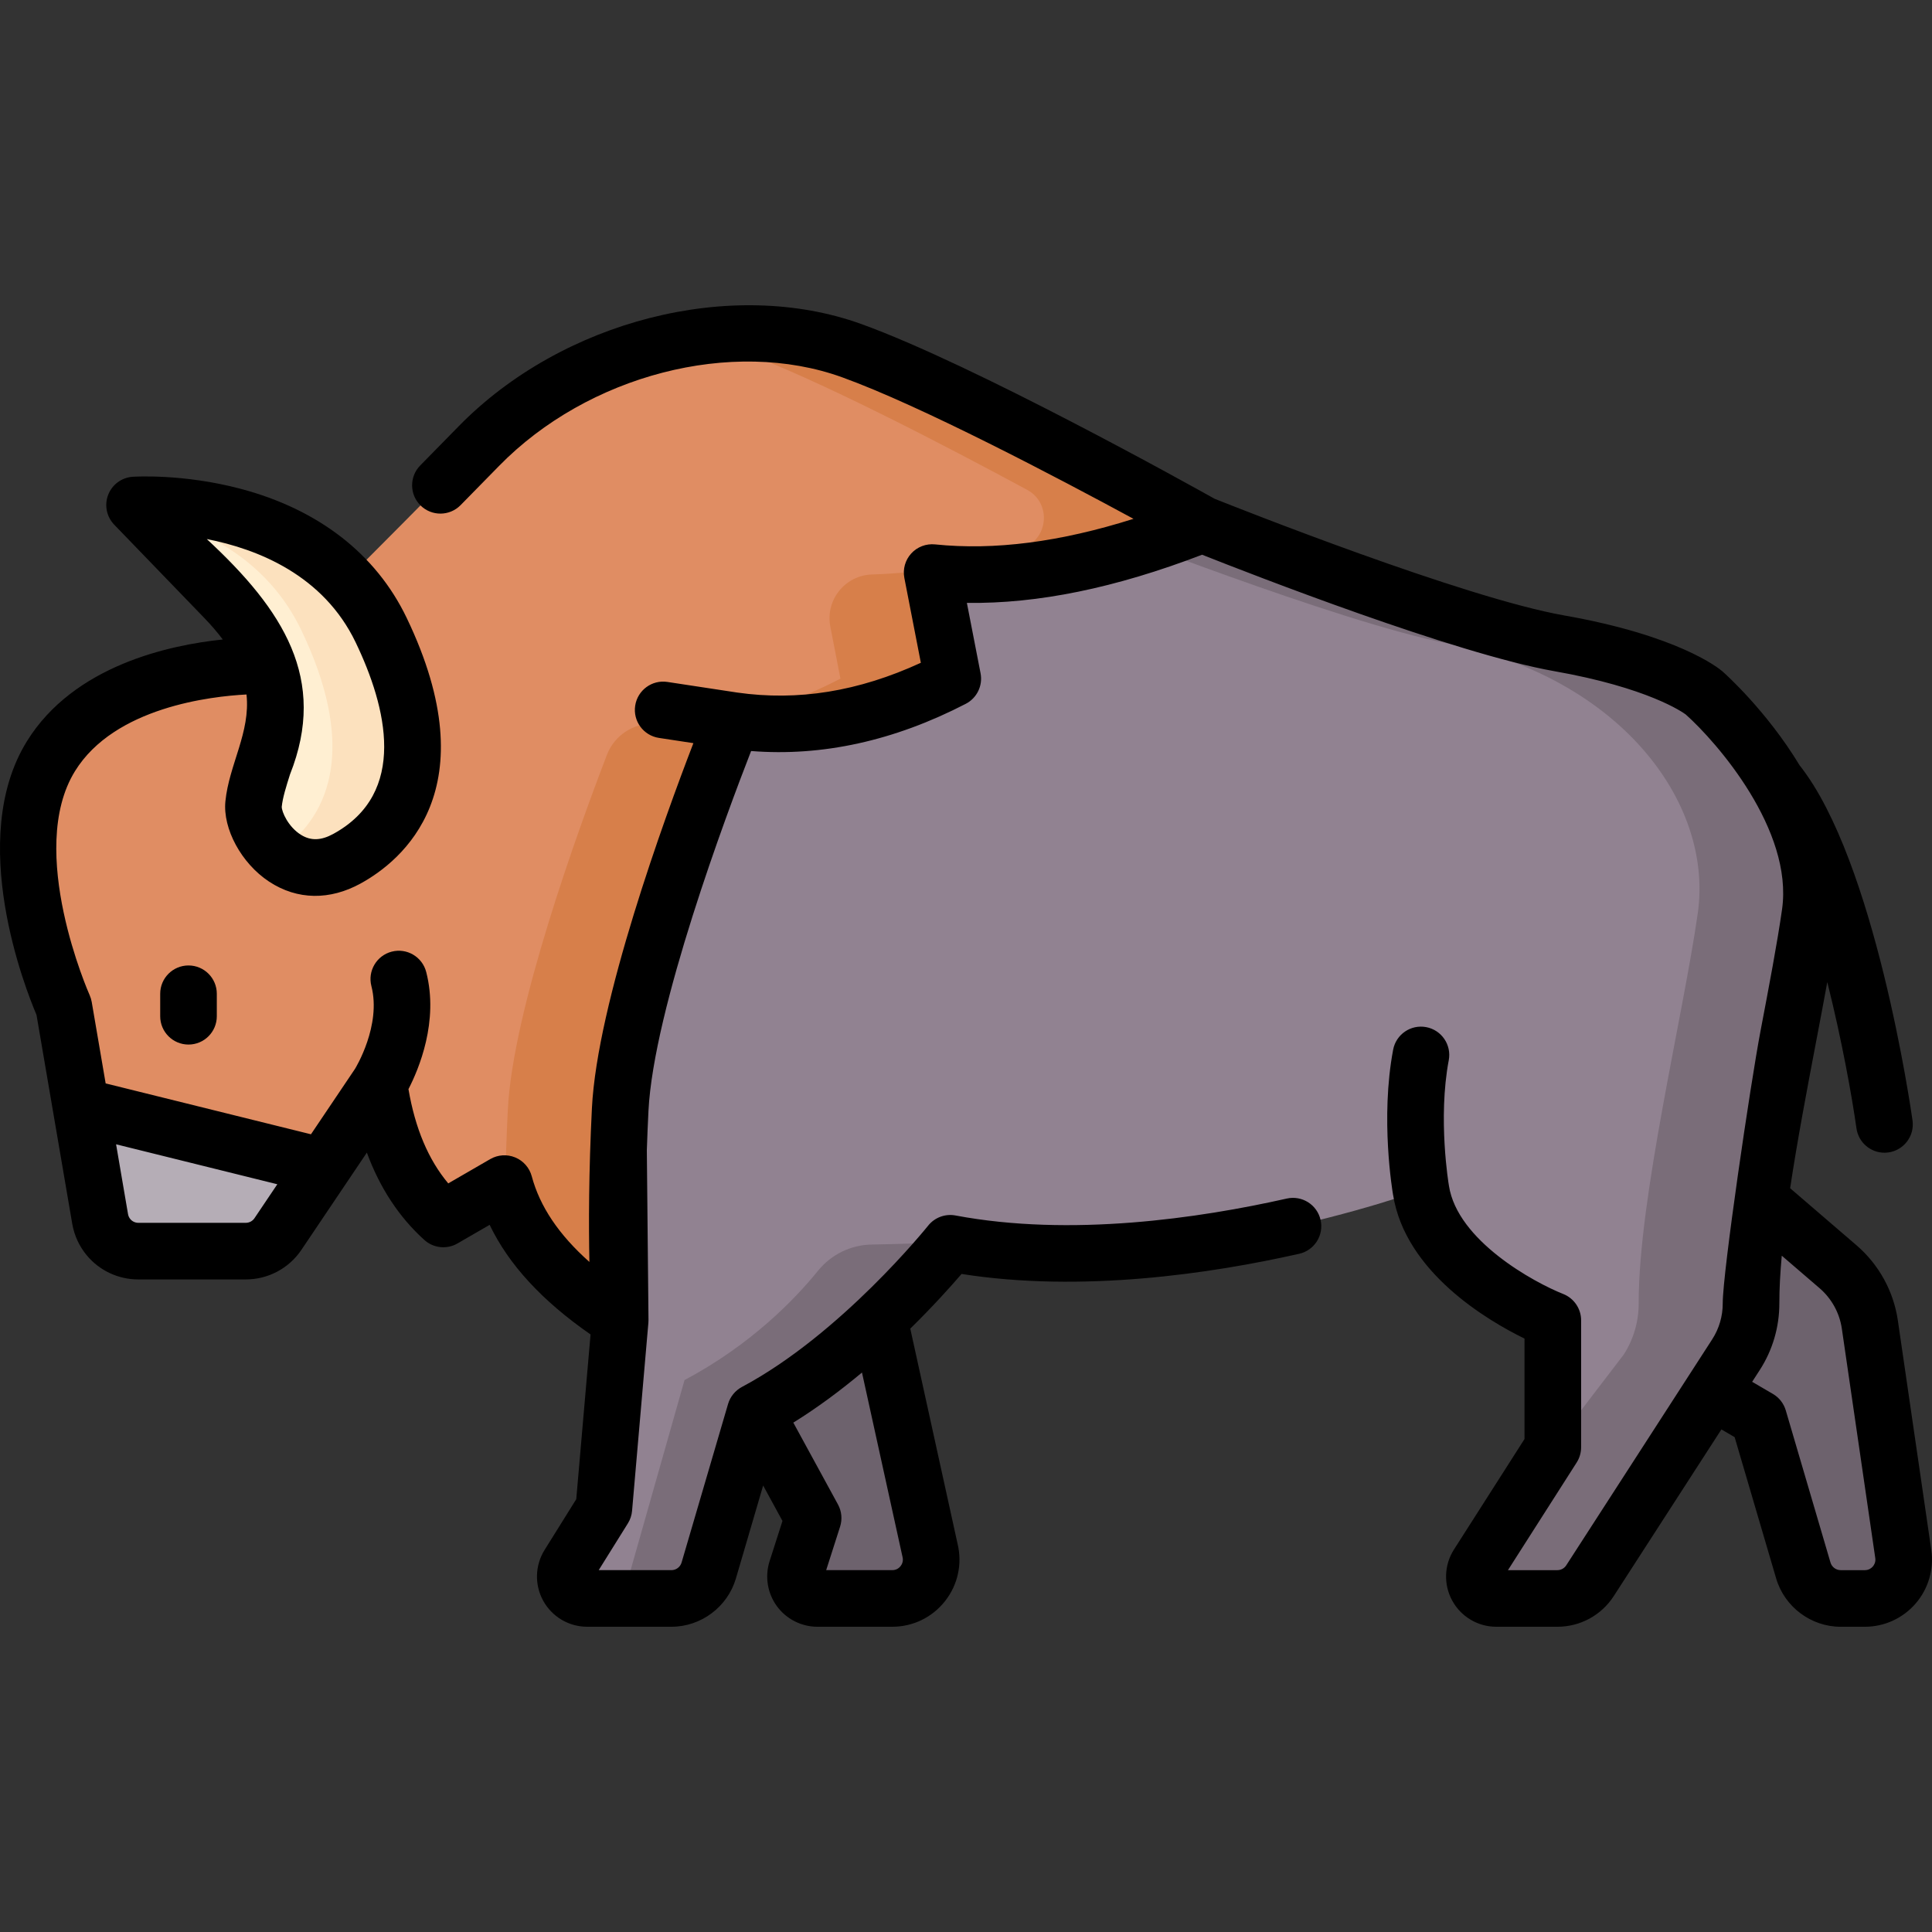 <svg id="Layer_1" enable-background="new 0 0 511.964 511.964" viewBox="0 0 511.964 511.964" xmlns="http://www.w3.org/2000/svg"><rect x="0" y="0" width="511.964" height="511.964" fill="#333333" stroke="none"/><g><g><path d="m458.523 311.134 28.55 24.546c4.56 3.921 7.55 9.358 8.418 15.309l8.866 60.797c.906 6.214-3.912 11.785-10.191 11.785h-6.414c-4.57 0-8.593-3.011-9.881-7.396l-11.849-40.327-30.679-17.896z" fill="#6d626d"/><path d="m230.834 339.734 15.615 71.093c1.585 6.487-3.327 12.744-10.005 12.744h-19.837c-3.931 0-6.725-3.827-5.527-7.572l4.395-13.733-15.34-28.123z" fill="#6d626d"/><path d="m451.535 183.585s32.384 28.64 28.123 58.467c-3.91 27.373-15.71 75.491-15.649 103.303.011 4.834-1.363 9.563-3.986 13.623l-38.68 59.882c-1.897 2.937-5.155 4.711-8.651 4.711h-16.187c-4.583 0-7.357-5.062-4.891-8.925l19.869-31.128v-33.648s-31.531-12.37-34.94-34.528c0 0-67.62 24.875-124.718 14.118 0 0-23.804 29.85-51.688 44.684l-12.318 42.025c-1.286 4.388-5.311 7.402-9.883 7.402h-22.336c-4.555 0-7.334-5.008-4.924-8.873l9.346-14.988 4.322-49.84-1.312-135.087 73.749-79.255 81.811 3.409s65.619 26.418 94.594 31.531 38.349 13.117 38.349 13.117z" fill="#918291"/><g fill="#7a6d79"><path d="m251.82 329.463s-23.797 29.846-51.686 44.684l-12.32 42.025c-1.284 4.384-5.307 7.404-9.882 7.404h-20.737c4.575 0 8.598-3.02 9.882-7.404l14.316-50.462c17.647-9.38 29.244-21.409 35.374-28.973 3.501-4.314 8.708-6.872 14.256-6.942 7.645-.102 17.336-.623 20.797-.332z"/><path d="m479.654 242.051c-3.903 27.378-15.701 75.493-15.64 103.303.01 4.836-1.364 9.561-3.993 13.624l-38.674 59.883c-1.896 2.939-5.157 4.715-8.658 4.715h-16.182c-4.585 0-7.364-5.066-4.896-8.929l19.872-31.129 18.773-24.54c2.618-4.063 3.993-8.788 3.983-13.624-.06-27.809 11.738-75.924 15.65-103.303 4.264-29.826-21.258-62.762-66.474-71.58-28.873-5.638-94.595-31.532-94.595-31.532l-53.151-2.217 1.114-1.194 81.813 3.411s65.621 26.415 94.595 31.532c28.973 5.106 38.343 13.112 38.343 13.112s32.383 28.642 28.12 58.468z"/><path d="m406.418 391.472 1.826-2.859c-.552.873-1.174 1.836-1.826 2.859z"/></g><path d="m16.911 266.767 4.525 26.425 5.096 29.806c.843 4.926 5.116 8.537 10.123 8.537h28.482c3.421 0 6.611-1.706 8.517-4.535l12.039-17.888 14.737-21.89c2.167 15.229 7.675 27.328 17.045 35.785l16.192-9.37c3.933 14.677 15.299 26.285 30.679 36.227 0 0-1.706-21.74 0-55.83s29.826-103.112 29.826-103.112c19.924 2.869 39.327-1.264 58.308-11.086l-5.468-28.12c22.763 2.338 46.801-2.97 71.58-12.781 0 0-62.21-34.943-92.889-46.018-30.679-11.076-72.433-1.706-98.858 25.342-26.415 27.047-57.947 58.177-57.947 58.177s-40.058-.852-55.398 23.947c-15.339 24.8 3.411 66.384 3.411 66.384z" fill="#e08d63"/><path d="m247.015 151.721 5.468 28.12c-18.981 9.822-38.384 13.955-58.308 11.086 0 0-28.121 69.022-29.826 103.112s0 55.83 0 55.83c-15.109-9.771-26.345-21.148-30.458-35.464.1-6.14.311-12.962.682-20.366 1.324-26.505 18.62-74.119 26.255-94.003 1.986-5.197 7.073-8.497 12.631-8.287 16.764.652 33.157-3.582 49.249-11.908l-2.679-13.794c-1.374-7.063 3.943-13.634 11.126-13.824 12.851-.341 26.044-2.819 39.517-6.902 7.153-2.177 8.096-11.959 1.515-15.52-20.636-11.146-55.589-29.425-76.256-36.879-4.083-1.475-8.357-2.588-12.771-3.331 14.828-2.368 29.665-1.324 42.547 3.331 30.679 11.076 92.889 46.018 92.889 46.018-24.781 9.811-48.818 15.118-71.581 12.781z" fill="#d77f4a"/><path d="m67.193 213.078c1.35-13.703 16.192-29.827-7.67-54.541s-23.862-24.714-23.862-24.714 47.886-3.219 65.344 33.152c14.871 30.982 8.341 51.054-9.099 60.59-14.905 8.152-25.415-7.36-24.713-14.487z" fill="#ffefd2"/><path d="m101.005 166.975c-17.458-36.371-65.344-33.152-65.344-33.152s.007.008 2.175 2.253c14.737 3.372 32.692 11.509 41.999 30.899 14.052 29.274 8.99 48.802-6.322 58.911 4.409 3.857 10.833 5.812 18.392 1.679 17.441-9.536 23.972-29.608 9.1-60.59z" fill="#fce1be"/><path d="m21.436 293.192 5.096 29.806c.843 4.926 5.116 8.537 10.123 8.537h28.482c3.421 0 6.611-1.706 8.517-4.535l12.039-17.888z" fill="#b5adb6"/></g><g><path d="m511.774 410.706-8.859-60.801c-1.132-7.734-5.019-14.804-10.949-19.91l-17.594-15.124c1.903-12.642 4.483-26.232 6.901-38.94 1.03-5.415 2.03-10.68 2.943-15.688 3.914 15.578 6.572 30.54 7.733 38.761.528 3.746 3.739 6.453 7.417 6.453.349 0 .702-.024 1.057-.074 4.101-.579 6.957-4.372 6.379-8.473-.397-2.818-9.9-68.885-29.904-94.086-8.664-14.339-19.59-24.145-20.397-24.859-.032-.028-.064-.056-.097-.084-1.118-.956-11.795-9.488-41.911-14.796-26.669-4.709-86.946-28.645-92.658-30.927-6.03-3.377-63.678-35.495-93.583-46.291-34.372-12.408-79.273-.988-106.773 27.158-3.315 3.397-6.711 6.858-10.116 10.314-2.907 2.951-2.871 7.699.08 10.606 2.951 2.906 7.699 2.87 10.606-.08 3.421-3.473 6.834-6.951 10.162-10.362 23.588-24.143 61.835-34.039 90.946-23.529 20.793 7.507 57.064 26.59 77.218 37.511-19.538 6.171-36.853 8.393-52.596 6.773-2.36-.24-4.7.648-6.302 2.401s-2.28 4.161-1.827 6.492l4.371 22.479c-16.553 7.614-32.536 10.192-48.693 7.884-.011-.002-.021-.005-.032-.006l-18.432-2.801c-4.095-.626-7.919 2.192-8.542 6.288-.622 4.095 2.193 7.919 6.288 8.542l9.137 1.389c-7.703 19.992-25.494 68.817-26.892 96.738-.851 17.01-.869 30.932-.664 40.737-8.099-7.194-13.134-14.694-15.279-22.7-.604-2.254-2.222-4.098-4.378-4.99s-4.604-.729-6.623.439l-11.125 6.438c-5.284-6.312-8.755-14.552-10.545-24.981 2.759-5.34 8.07-17.979 4.704-31.041-1.033-4.012-5.124-6.424-9.134-5.392-4.011 1.033-6.425 5.123-5.392 9.134 2.681 10.408-4.177 21.657-4.335 21.913-.003.005-.005.01-.008.014l-11.671 17.338-54.405-13.481-3.693-21.587c-.106-.622-.294-1.235-.552-1.811-.171-.38-16.911-38.282-3.873-59.362 10.501-16.977 36.164-19.828 45.441-20.301 1.094 10.011-4.623 18.582-5.592 28.311-.718 7.29 4.243 16.427 11.54 21.252 7.592 5.017 16.237 4.933 24.237.551 10.97-5.999 34.124-24.869 12.261-70.416-8.118-16.913-23.354-28.746-44.063-34.22-15.169-4.011-28.004-3.206-28.544-3.169-2.912.195-5.446 2.062-6.495 4.786-1.05 2.723-.424 5.807 1.603 7.907l23.861 24.713c1.918 1.987 3.539 3.887 4.904 5.714-14.131 1.455-39.482 6.893-51.908 26.982-16.081 25.999-.316 65.765 2.55 72.49l6.391 37.352 3.074 17.978c.549 3.211 1.929 6.091 3.897 8.437 3.279 3.911 8.192 6.339 13.621 6.339h28.481c5.919 0 11.428-2.932 14.74-7.847l17.339-25.761c3.441 9.353 8.535 17.102 15.234 23.148 2.416 2.182 5.964 2.555 8.781.924l8.523-4.932c5.047 10.538 13.887 20.121 26.738 29.05l-3.787 43.645-8.398 13.463c-2.555 4.099-2.686 9.271-.34 13.497 2.345 4.225 6.801 6.849 11.63 6.849h22.332c7.85 0 14.874-5.262 17.079-12.794l7.22-24.629 5.12 9.387-3.417 10.682c-1.287 4.032-.563 8.481 1.934 11.899 2.496 3.416 6.51 5.455 10.739 5.455h19.834c5.502 0 10.607-2.482 14.005-6.81 3.378-4.302 4.584-9.809 3.316-15.125l-12.542-57.065c6.065-5.954 10.781-11.219 13.587-14.488 31.858 5.008 65.996-.056 89.474-5.345 4.041-.91 6.579-4.924 5.668-8.965-.91-4.04-4.923-6.578-8.965-5.668-23.177 5.221-57.22 10.236-87.775 4.482-2.729-.512-5.521.523-7.252 2.695-.228.287-23.131 28.792-49.345 42.739-1.76.943-3.117 2.592-3.675 4.511l-12.32 42.027c-.347 1.185-1.451 2.012-2.684 2.012h-19.278l7.734-12.397c.626-1.004 1.006-2.143 1.109-3.322l4.324-49.84c.007-.24.025-.481.027-.721l-.438-44.976c.109-3.325.249-6.792.43-10.406 1.356-27.115 20.733-78.811 27.2-95.4 18.818 1.495 37.925-2.699 56.89-12.512 2.957-1.53 4.551-4.825 3.916-8.093l-3.627-18.651c18.809.264 39.331-3.95 62.331-12.762 12.954 5.137 67.003 26.211 93.339 30.861 24.784 4.368 34.016 10.875 34.822 11.473 8.26 7.367 28.53 30.599 25.519 51.663-1.266 8.881-3.415 20.176-5.69 32.135-2.701 14.195-10.043 64.088-10.025 72.242.007 3.405-.958 6.702-2.793 9.539l-38.676 59.886c-.518.802-1.398 1.281-2.356 1.281h-13.092l18.21-28.523c.77-1.205 1.178-2.605 1.178-4.036v-33.648c0-3.077-1.89-5.845-4.75-6.978-7.661-3.033-28.034-14.1-30.28-28.695-.003-.022-.01-.043-.013-.064-.004-.022-.004-.043-.008-.065-.03-.174-2.957-17.609-.022-33.124.77-4.07-1.905-7.994-5.975-8.763-4.072-.771-7.993 1.905-8.763 5.975-3.451 18.243-.162 37.65-.021 38.468.005.03.014.059.02.089 3.296 20.429 24.994 33.204 34.812 38.001v26.613l-18.694 29.282c-2.617 4.095-2.792 9.288-.457 13.551 2.336 4.266 6.809 6.916 11.672 6.916h16.182c6.076 0 11.668-3.046 14.958-8.146l28.513-44.149 3.505 2.046 11.01 37.469c2.221 7.525 9.243 12.781 17.075 12.781h6.421c5.174 0 10.082-2.246 13.464-6.163 3.38-3.914 4.889-9.096 4.137-14.205zm-417.53-240.485c8.242 17.17 13.902 39.916-5.935 50.764-3.217 1.76-5.912 1.848-8.483.278-3.468-2.116-5.187-6.185-5.166-7.477.245-2.434 1.191-5.422 2.193-8.585 10.001-25.21-1.736-43.532-22.055-62.355 13.528 2.647 30.898 9.567 39.446 27.375zm-63.483 133.008 42.727 10.587-6.053 8.994c-.517.768-1.376 1.226-2.298 1.226h-28.482c-.845 0-1.61-.378-2.121-.986-.306-.365-.52-.813-.606-1.312zm208.367 109.206c.013.057.025.113.039.169.282 1.153-.204 1.998-.519 2.398-.314.401-1.02 1.073-2.207 1.073h-17.511l3.687-11.523c.625-1.953.423-4.077-.559-5.877l-11.834-21.694c6.472-4.005 12.61-8.605 18.195-13.275zm257.155 2.674c-.312.361-1.001.967-2.112.967h-6.421c-1.23 0-2.336-.833-2.686-2.019l-11.848-40.319c-.54-1.837-1.761-3.397-3.415-4.363l-5.495-3.208 2.012-3.115c3.412-5.275 5.208-11.4 5.195-17.714-.008-3.804.232-8.055.641-12.593l10.029 8.621c3.189 2.746 5.281 6.551 5.889 10.708l8.86 60.805c.162 1.098-.337 1.868-.649 2.23z"/><path d="m42.452 263.338v5.96c0 4.142 3.358 7.5 7.5 7.5s7.5-3.358 7.5-7.5v-5.96c0-4.142-3.358-7.5-7.5-7.5s-7.5 3.357-7.5 7.5z"/></g></g><g/><g/><g/><g/><g/><g/><g/><g/><g/><g/><g/><g/><g/><g/><g/></svg>